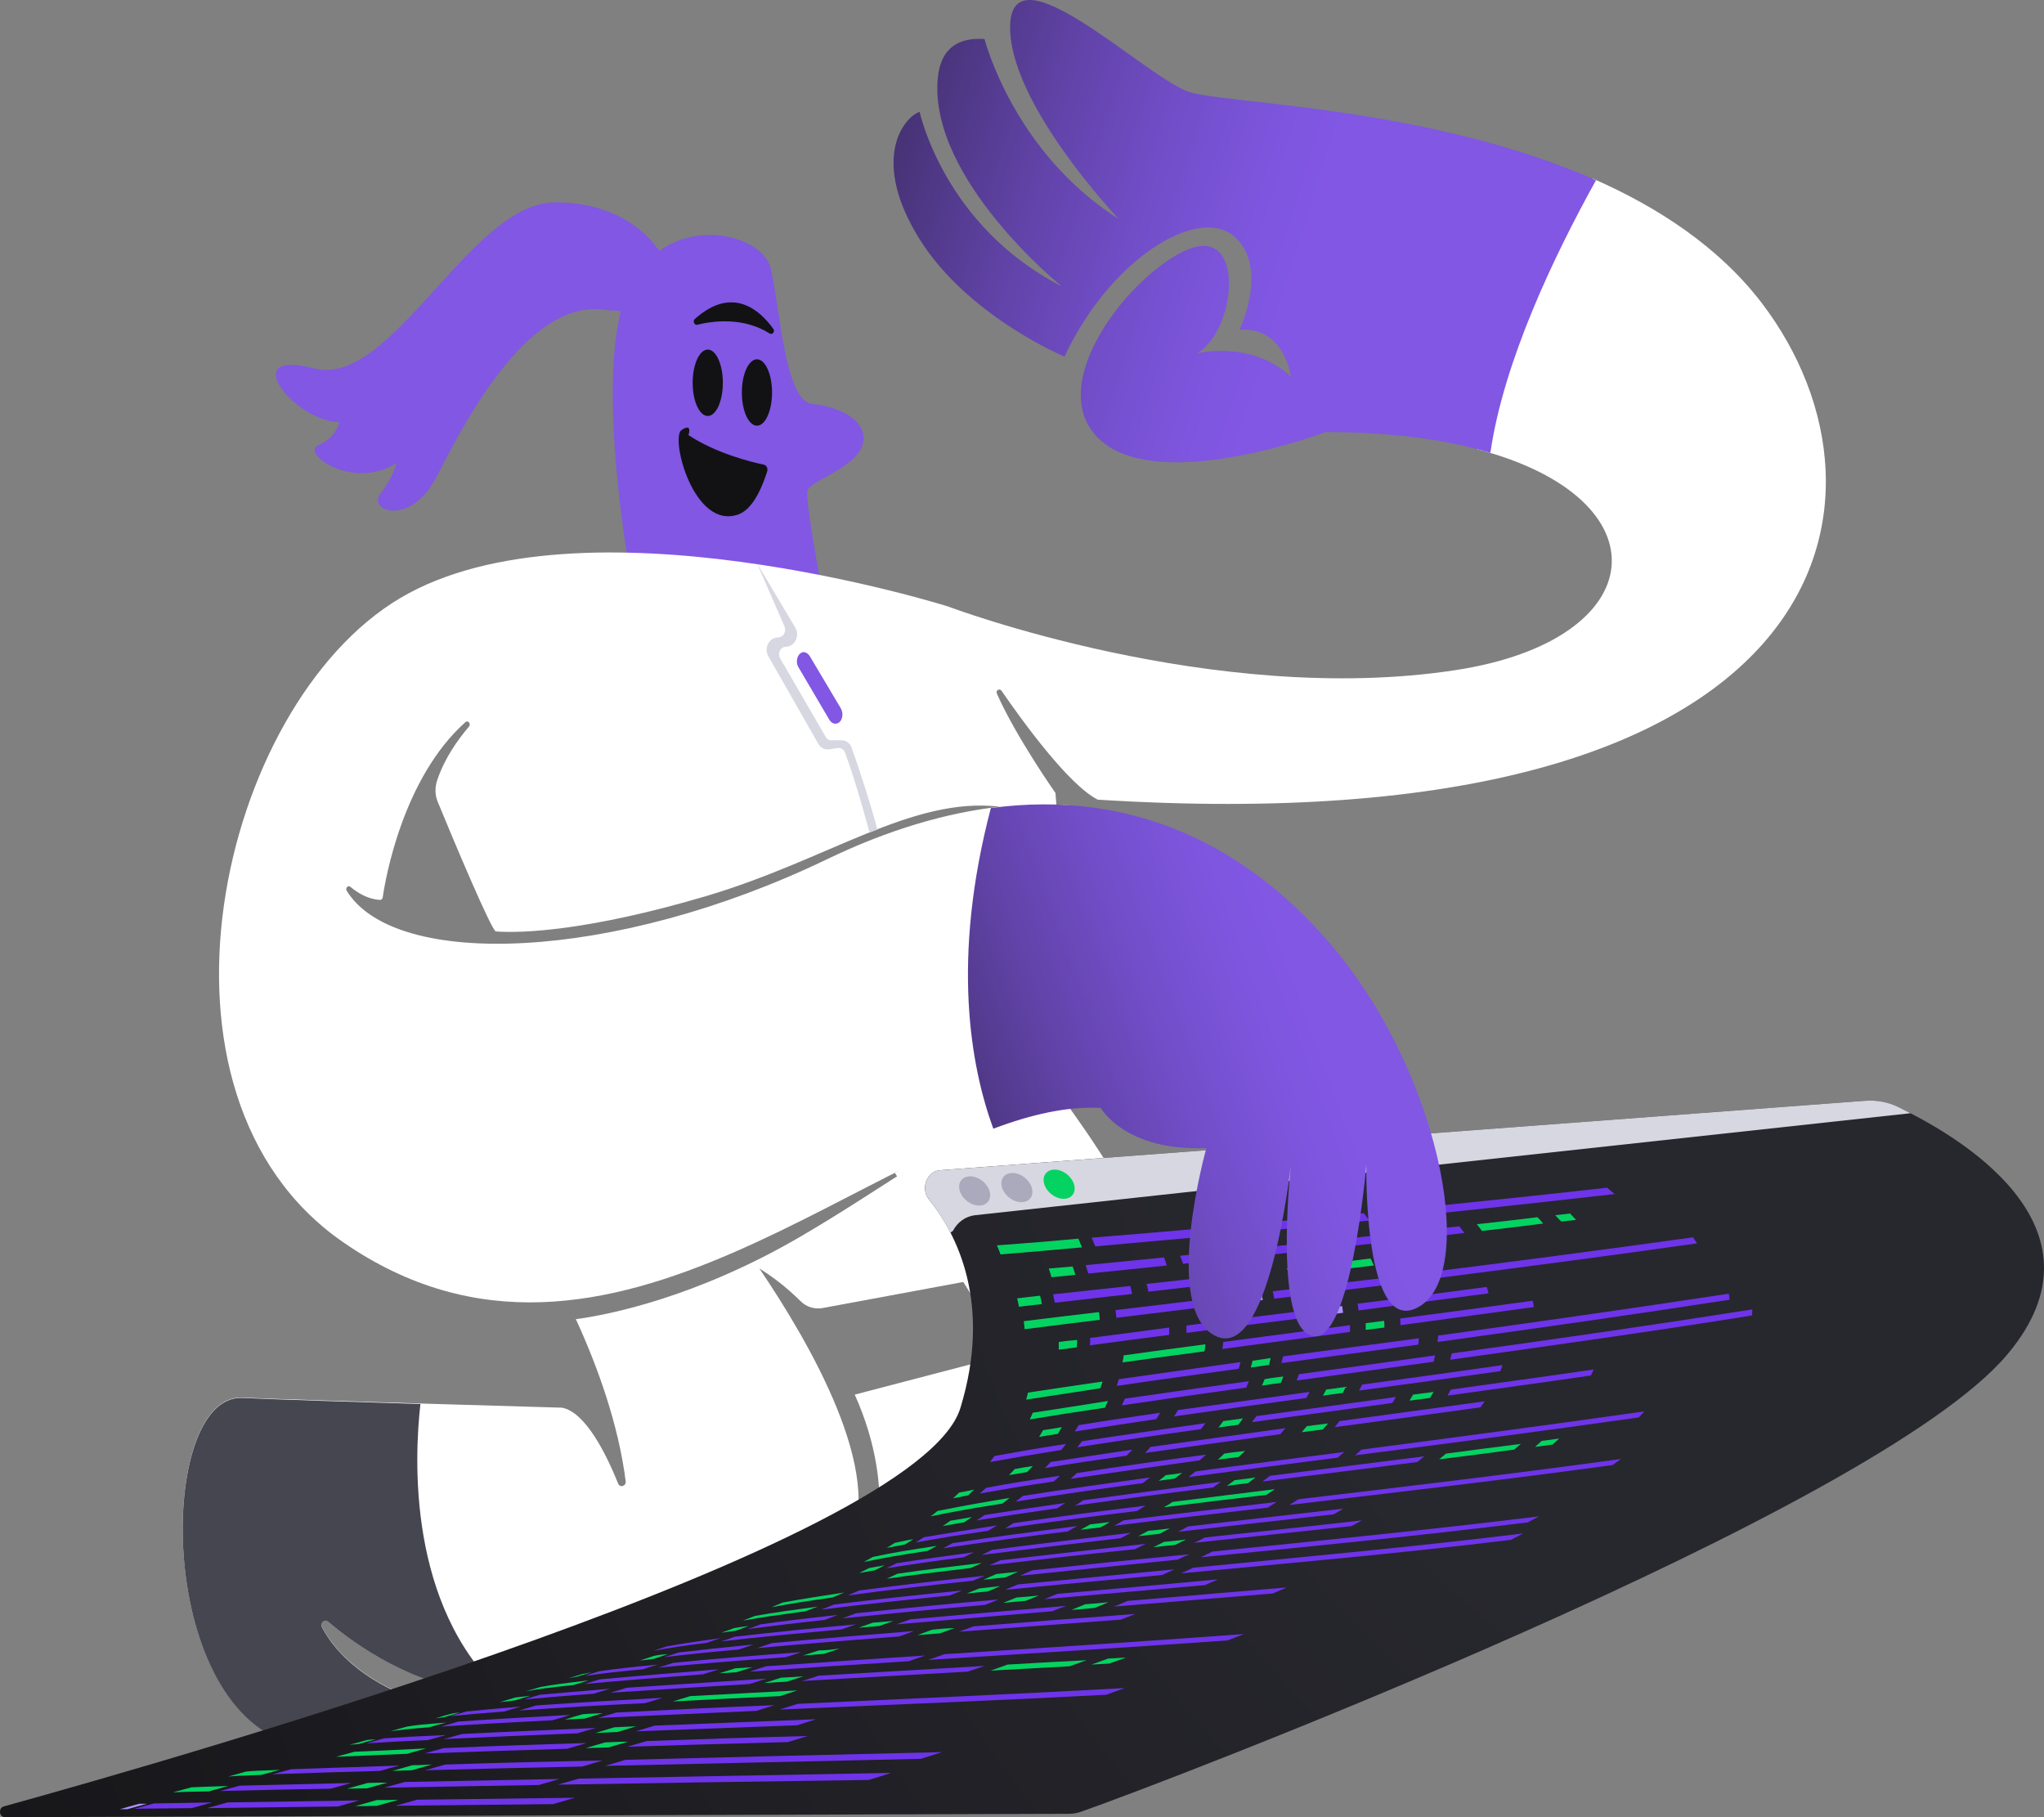 <svg width="90" height="80" viewBox="0 0 90 80" fill="none" xmlns="http://www.w3.org/2000/svg">
<rect x="0" y="0" width="90" height="80" fill="#808080" stroke="none"/>
<path d="M27.775 25.43C27.775 25.43 26.06 16.217 27.669 12.732C29.276 9.248 33.542 10.148 33.941 11.832C34.34 13.515 34.552 17.678 35.762 17.782C36.971 17.885 38.287 18.564 37.981 19.583C37.675 20.602 35.655 21.163 35.549 21.606C35.443 22.049 36.254 26.33 36.254 26.33L27.775 25.43Z" fill="#8157E4"/>
<path d="M31.164 18.313C31.531 18.313 31.828 17.659 31.828 16.851C31.828 16.044 31.531 15.39 31.164 15.39C30.797 15.39 30.499 16.044 30.499 16.851C30.499 17.659 30.797 18.313 31.164 18.313Z" fill="#121214"/>
<path d="M33.33 18.741C33.697 18.741 33.994 18.087 33.994 17.28C33.994 16.473 33.697 15.818 33.33 15.818C32.962 15.818 32.665 16.473 32.665 17.28C32.665 18.087 32.962 18.741 33.33 18.741Z" fill="#121214"/>
<path d="M30.698 14.297C31.416 14.12 32.745 13.957 33.888 14.681C34.007 14.755 34.14 14.592 34.047 14.474C33.463 13.662 32.253 12.555 30.592 14.046C30.486 14.135 30.579 14.327 30.698 14.297Z" fill="#121214"/>
<path d="M33.782 20.749C33.821 20.616 33.742 20.469 33.622 20.454C33.051 20.336 31.523 19.952 30.313 19.155C30.313 19.155 30.512 18.594 30.007 18.933C29.503 19.273 30.552 23.377 32.533 22.639C33.223 22.373 33.622 21.251 33.782 20.749Z" fill="#121214"/>
<path d="M29.29 11.492C29.29 11.492 28.173 8.908 24.439 8.908C20.705 8.908 17.25 17.117 13.821 16.217C10.379 15.316 13.01 18.579 14.937 18.579C14.937 18.579 14.831 19.258 14.02 19.598C13.21 19.937 15.535 21.62 17.462 20.38C17.462 20.38 17.356 20.941 16.758 21.724C16.146 22.506 18.073 23.186 19.19 21.045C20.306 18.904 23.137 13.175 26.579 13.633C30.007 14.076 29.29 11.492 29.29 11.492Z" fill="#8157E4"/>
<path d="M46.141 47.518C46.141 47.518 53.45 56.524 52.52 62.578C51.589 68.631 45.476 67.598 45.476 67.598L40.293 68.779L38.3 69.074C38.3 69.074 39.629 65.826 37.635 61.397L44.413 59.625L39.403 51.637L46.141 47.518Z" fill="white"/>
<path d="M25.356 58.075C26.326 60.186 27.23 62.711 27.549 65.206C27.575 65.427 27.296 65.516 27.216 65.309C26.698 64.025 25.781 62.164 24.745 61.972C24.745 61.972 14.379 61.677 10.658 61.529C6.937 61.382 6.804 74.965 12.784 76.737C18.765 78.509 18.366 74.818 18.366 74.818C18.366 74.818 15.429 73.976 14.18 71.628C14.087 71.451 14.286 71.245 14.432 71.377C15.575 72.352 18.259 74.301 21.542 74.522C25.927 74.818 34.964 72.455 37.356 68.026C39.031 64.925 35.629 59.079 33.436 55.845C34.007 56.199 34.619 56.657 35.243 57.277C35.509 57.543 35.868 57.646 36.213 57.587L46.805 55.624L44.28 49.068C41.529 50.264 38.739 52.405 35.243 54.442C30.659 57.115 26.805 57.883 25.356 58.075Z" fill="white"/>
<path d="M14.445 71.392C15.588 72.367 18.273 74.316 21.555 74.537C21.741 74.552 21.941 74.552 22.14 74.566C17.927 70.698 18.246 64.143 18.512 61.81C15.602 61.721 12.399 61.618 10.658 61.544C6.937 61.396 6.804 74.98 12.784 76.752C18.765 78.523 18.366 74.832 18.366 74.832C18.366 74.832 15.429 73.991 14.18 71.643C14.087 71.451 14.286 71.259 14.445 71.392Z" fill="#464650"/>
<path d="M77.57 13.337C75.696 10.886 73.025 9.129 70.128 7.86C69.796 8.775 69.131 9.558 68.241 9.735C67.988 9.779 67.603 9.986 67.337 10.015C67.271 10.06 67.204 10.104 67.138 10.148C67.125 10.163 67.111 10.163 67.098 10.178C67.058 10.222 66.965 10.311 66.872 10.355C66.699 10.517 66.54 10.694 66.367 10.872C66.154 11.108 65.942 11.344 65.742 11.595C65.716 11.625 65.689 11.669 65.663 11.713C65.623 11.802 65.583 11.905 65.53 11.994C65.477 12.186 65.41 12.363 65.37 12.555C65.344 12.703 65.317 12.85 65.291 12.998C65.277 13.234 65.237 13.47 65.224 13.707C65.198 14.312 65.184 14.917 65.198 15.508C65.211 16.659 65.251 17.811 65.171 18.963C65.158 19.243 65.105 19.524 65.038 19.775C73.371 21.945 72.812 28.176 64.068 29.505C53.437 31.129 41.742 26.699 41.742 26.699C41.742 26.699 25.595 21.606 17.622 26.33C9.648 31.055 5.741 48.197 15.097 54.679C26.858 62.829 38.499 49.718 47.164 48.817C46.513 47.606 46.858 45.849 47.669 44.86C47.895 44.579 48.214 44.358 48.559 44.196C48.52 44.137 48.466 44.063 48.426 44.004C48.386 43.974 48.267 43.812 48.161 43.694C47.948 43.443 47.735 43.206 47.51 42.985C46.685 42.158 45.662 41.435 45.144 40.298C44.719 39.353 44.626 38.393 44.998 37.404C45.317 36.577 46.021 35.647 46.885 35.529C47.031 35.514 47.177 35.484 47.31 35.47C47.044 35.455 46.779 35.425 46.513 35.425L46.473 34.909C46.473 34.909 44.745 32.458 43.895 30.538C43.828 30.405 44.001 30.287 44.094 30.405C45.051 31.793 47.058 34.554 48.334 35.204C80.892 37.256 84.215 22.049 77.57 13.337ZM44.028 35.514C41.675 35.78 39.124 36.518 36.373 37.847C27.07 42.321 17.409 42.69 15.269 39.22C15.19 39.102 15.323 38.954 15.429 39.043C15.748 39.308 16.2 39.589 16.731 39.618C16.784 39.618 16.838 39.574 16.851 39.515C16.957 38.748 17.728 34.259 20.492 31.793C20.612 31.69 20.745 31.867 20.652 31.985C20.147 32.576 19.575 33.388 19.256 34.333C19.137 34.672 19.15 35.041 19.296 35.352C19.881 36.784 21.648 40.992 21.834 41.006C23.004 41.095 25.981 40.962 31.07 39.456C36.466 37.862 40.134 35.056 44.028 35.514Z" fill="white"/>
<path d="M41.383 51.519C40.812 51.563 40.519 52.331 40.905 52.804C42.127 54.324 43.695 57.381 42.287 61.987C40.426 68.07 8.067 77.343 0.159 79.528C-0.08 79.601 -0.04 80 0.213 80L47.058 79.852C47.244 79.852 47.416 79.823 47.589 79.764C51.031 78.568 82.567 66.564 88.388 59.625C93.185 53.926 85.982 49.88 83.55 48.728C83.085 48.507 82.58 48.419 82.075 48.463L41.383 51.519Z" fill="url(#paint0_radial_628_4)"/>
<path d="M43.895 54.826C43.961 54.988 44.001 55.062 44.054 55.225C45.476 55.106 46.194 55.048 47.642 54.914C47.576 54.767 47.549 54.678 47.483 54.531C46.034 54.664 45.317 54.723 43.895 54.826Z" fill="#04D361"/>
<path d="M46.181 55.845C46.234 55.993 46.247 56.066 46.3 56.229C46.712 56.185 46.925 56.17 47.35 56.126C47.31 55.978 47.284 55.904 47.23 55.756C46.805 55.786 46.593 55.816 46.181 55.845Z" fill="#04D361"/>
<path d="M47.802 55.697C47.855 55.845 47.868 55.919 47.921 56.066C49.277 55.934 49.968 55.86 51.377 55.712C51.323 55.565 51.31 55.506 51.257 55.358C49.848 55.491 49.17 55.565 47.802 55.697Z" fill="#6F33EA"/>
<path d="M51.962 55.284C52.015 55.432 52.041 55.491 52.094 55.638C53.822 55.461 55.536 55.284 57.264 55.092C57.197 54.959 57.171 54.9 57.105 54.767C55.39 54.93 53.676 55.107 51.962 55.284Z" fill="#6F33EA"/>
<path d="M44.785 57.159C44.825 57.306 44.838 57.38 44.865 57.528C45.264 57.484 45.476 57.454 45.875 57.41C45.848 57.262 45.835 57.188 45.795 57.041C45.383 57.085 45.184 57.115 44.785 57.159Z" fill="#04D361"/>
<path d="M46.367 56.982C46.393 57.13 46.42 57.204 46.446 57.351C47.775 57.204 48.453 57.115 49.848 56.967C49.822 56.834 49.809 56.761 49.769 56.613C48.386 56.761 47.709 56.834 46.367 56.982Z" fill="#6F33EA"/>
<path d="M56.666 55.83C56.719 55.963 56.732 56.022 56.772 56.155C58.008 56.007 59.257 55.86 60.493 55.712C60.44 55.594 60.414 55.52 60.347 55.402C58.872 55.594 58.128 55.668 56.666 55.83Z" fill="#04D361"/>
<path d="M50.486 56.524C50.526 56.657 50.539 56.731 50.566 56.864C52.294 56.672 54.035 56.465 55.762 56.273C55.722 56.14 55.696 56.081 55.656 55.948C53.941 56.14 52.214 56.332 50.486 56.524Z" fill="#6F33EA"/>
<path d="M46.619 59.079C46.619 59.211 46.619 59.285 46.619 59.418C46.938 59.374 47.097 59.359 47.416 59.315C47.416 59.182 47.43 59.123 47.43 58.99C47.097 59.019 46.938 59.034 46.619 59.079Z" fill="#04D361"/>
<path d="M48.001 58.901C48.001 59.034 48.001 59.093 47.988 59.226C49.343 59.049 50.048 58.946 51.483 58.768C51.483 58.636 51.483 58.576 51.483 58.444C50.061 58.636 49.357 58.724 48.001 58.901Z" fill="#6F33EA"/>
<path d="M58.314 57.587C58.327 57.705 58.34 57.764 58.34 57.897C58.659 57.853 58.819 57.838 59.138 57.794C59.124 57.676 59.111 57.617 59.098 57.499C58.792 57.528 58.633 57.543 58.314 57.587Z" fill="#AD92FF"/>
<path d="M52.24 58.355C52.24 58.488 52.24 58.547 52.24 58.68C54.048 58.444 55.869 58.207 57.676 57.986C57.663 57.868 57.663 57.809 57.649 57.676C55.842 57.897 54.048 58.119 52.24 58.355Z" fill="#6F33EA"/>
<path d="M59.776 57.395C59.802 57.513 59.802 57.572 59.816 57.691C61.729 57.44 63.63 57.189 65.543 56.938C65.516 56.819 65.49 56.761 65.463 56.657C63.563 56.908 61.676 57.159 59.776 57.395Z" fill="#6F33EA"/>
<path d="M45.928 62.962C45.861 63.08 45.822 63.139 45.755 63.257C46.074 63.198 46.247 63.183 46.579 63.124C46.659 63.006 46.685 62.947 46.752 62.829C46.42 62.888 46.247 62.917 45.928 62.962Z" fill="#04D361"/>
<path d="M47.496 62.74C47.43 62.858 47.39 62.903 47.324 63.021C48.679 62.814 49.41 62.696 50.912 62.475C50.978 62.371 51.018 62.312 51.084 62.194C49.583 62.415 48.852 62.519 47.496 62.74Z" fill="#6F33EA"/>
<path d="M58.393 61.175C58.34 61.278 58.314 61.337 58.247 61.441C58.593 61.397 58.765 61.367 59.124 61.323C59.178 61.219 59.204 61.16 59.257 61.057C58.912 61.101 58.739 61.131 58.393 61.175Z" fill="#04D361"/>
<path d="M51.868 62.076C51.802 62.194 51.775 62.238 51.696 62.356C53.636 62.076 55.576 61.81 57.516 61.544C57.583 61.441 57.609 61.382 57.663 61.278C55.736 61.544 53.809 61.81 51.868 62.076Z" fill="#6F33EA"/>
<path d="M59.975 60.954C59.922 61.057 59.895 61.116 59.842 61.219C61.915 60.939 63.988 60.658 66.061 60.363C66.101 60.26 66.128 60.201 66.154 60.097C64.108 60.393 62.048 60.673 59.975 60.954Z" fill="#6F33EA"/>
<path d="M44.679 64.674C44.586 64.778 44.532 64.836 44.426 64.94C44.745 64.881 44.905 64.866 45.224 64.807C45.33 64.704 45.383 64.644 45.476 64.541C45.157 64.586 44.998 64.615 44.679 64.674Z" fill="#04D361"/>
<path d="M46.26 64.364C46.167 64.468 46.114 64.527 46.008 64.63C47.35 64.409 48.081 64.305 49.609 64.084C49.715 63.98 49.755 63.921 49.862 63.818C48.347 64.04 47.616 64.158 46.26 64.364Z" fill="#6F33EA"/>
<path d="M57.543 62.784C57.45 62.888 57.41 62.947 57.317 63.05C57.689 63.006 57.875 62.976 58.247 62.932C58.34 62.829 58.38 62.77 58.473 62.666C58.101 62.711 57.915 62.74 57.543 62.784Z" fill="#04D361"/>
<path d="M50.659 63.7C50.566 63.803 50.513 63.862 50.42 63.965C52.4 63.685 54.394 63.404 56.373 63.139C56.467 63.035 56.506 62.976 56.599 62.873C54.619 63.153 52.639 63.419 50.659 63.7Z" fill="#6F33EA"/>
<path d="M58.978 62.563C58.899 62.666 58.858 62.725 58.766 62.829C60.905 62.548 63.045 62.253 65.184 61.957C65.264 61.854 65.291 61.795 65.37 61.692C63.244 61.987 61.105 62.267 58.978 62.563Z" fill="#6F33EA"/>
<path d="M42.234 65.708C42.127 65.811 42.074 65.855 41.968 65.959C42.234 65.914 42.366 65.885 42.632 65.826C42.739 65.723 42.792 65.678 42.898 65.575C42.632 65.634 42.499 65.663 42.234 65.708Z" fill="#04D361"/>
<path d="M43.416 65.501C43.31 65.604 43.257 65.649 43.137 65.752C44.32 65.545 44.984 65.427 46.393 65.221C46.513 65.117 46.566 65.073 46.672 64.969C45.264 65.176 44.599 65.279 43.416 65.501Z" fill="#6F33EA"/>
<path d="M53.902 63.995C53.795 64.099 53.742 64.157 53.623 64.261C53.981 64.217 54.167 64.187 54.539 64.143C54.659 64.039 54.712 63.98 54.819 63.877C54.447 63.921 54.26 63.936 53.902 63.995Z" fill="#04D361"/>
<path d="M47.416 64.851C47.31 64.955 47.244 64.999 47.137 65.103C49.038 64.822 50.925 64.556 52.825 64.29C52.931 64.187 52.998 64.143 53.104 64.039C51.204 64.29 49.303 64.556 47.416 64.851Z" fill="#6F33EA"/>
<path d="M45.476 62.194C45.423 62.312 45.396 62.371 45.343 62.489C46.593 62.283 47.257 62.179 48.652 61.973C48.705 61.855 48.732 61.795 48.785 61.677C47.403 61.899 46.725 62.002 45.476 62.194Z" fill="#04D361"/>
<path d="M55.682 60.717C55.642 60.836 55.616 60.88 55.563 60.998C55.895 60.954 56.054 60.924 56.4 60.88C56.453 60.762 56.466 60.717 56.506 60.599C56.174 60.644 56.001 60.658 55.682 60.717Z" fill="#04D361"/>
<path d="M49.529 61.574C49.476 61.692 49.45 61.751 49.397 61.869C51.217 61.603 53.051 61.337 54.872 61.086C54.925 60.968 54.938 60.924 54.991 60.806C53.171 61.057 51.35 61.308 49.529 61.574Z" fill="#6F33EA"/>
<path d="M57.197 60.496C57.158 60.614 57.131 60.658 57.091 60.776C59.098 60.496 61.105 60.23 63.125 59.95C63.151 59.846 63.164 59.787 63.191 59.669C61.198 59.95 59.204 60.23 57.197 60.496Z" fill="#6F33EA"/>
<path d="M63.922 59.581C63.895 59.684 63.882 59.743 63.855 59.861C68.294 59.241 72.719 58.621 77.145 57.912C77.145 57.809 77.158 57.75 77.158 57.646C72.746 58.34 68.334 58.975 63.922 59.581Z" fill="#6F33EA"/>
<path d="M49.477 59.669C49.463 59.802 49.45 59.861 49.423 59.979C50.819 59.787 51.55 59.684 53.038 59.492C53.051 59.374 53.065 59.315 53.078 59.182C51.603 59.374 50.872 59.477 49.477 59.669Z" fill="#04D361"/>
<path d="M60.134 58.252C60.134 58.37 60.134 58.429 60.134 58.547C60.467 58.503 60.626 58.488 60.958 58.444C60.958 58.325 60.958 58.267 60.945 58.148C60.626 58.193 60.467 58.207 60.134 58.252Z" fill="#04D361"/>
<path d="M53.862 59.078C53.849 59.196 53.849 59.256 53.822 59.388C55.696 59.138 57.57 58.886 59.444 58.636C59.444 58.517 59.444 58.458 59.444 58.34C57.583 58.591 55.722 58.827 53.862 59.078Z" fill="#6F33EA"/>
<path d="M61.65 58.045C61.663 58.163 61.663 58.222 61.663 58.34C63.616 58.075 65.583 57.809 67.537 57.543C67.523 57.425 67.51 57.381 67.484 57.263C65.543 57.528 63.59 57.794 61.65 58.045Z" fill="#6F33EA"/>
<path d="M43.788 64.099C43.709 64.202 43.669 64.261 43.589 64.364C44.745 64.158 45.37 64.054 46.725 63.833C46.819 63.729 46.858 63.67 46.938 63.567C45.583 63.774 44.945 63.892 43.788 64.099Z" fill="#6F33EA"/>
<path d="M53.862 62.563C53.782 62.681 53.742 62.725 53.649 62.844C53.995 62.799 54.167 62.77 54.526 62.725C54.606 62.622 54.646 62.563 54.726 62.445C54.38 62.489 54.207 62.519 53.862 62.563Z" fill="#04D361"/>
<path d="M62.221 61.396C62.154 61.5 62.128 61.559 62.061 61.662C62.42 61.618 62.606 61.588 62.965 61.544C63.031 61.441 63.058 61.382 63.124 61.278C62.766 61.323 62.58 61.352 62.221 61.396Z" fill="#04D361"/>
<path d="M47.643 63.449C47.563 63.552 47.523 63.611 47.43 63.715C49.237 63.434 51.058 63.168 52.879 62.917C52.958 62.814 52.998 62.755 53.078 62.651C51.271 62.917 49.463 63.168 47.643 63.449Z" fill="#6F33EA"/>
<path d="M55.324 62.342C55.244 62.445 55.204 62.504 55.124 62.607C57.184 62.327 59.244 62.046 61.304 61.766C61.37 61.662 61.41 61.603 61.463 61.5C59.43 61.78 57.37 62.061 55.324 62.342Z" fill="#6F33EA"/>
<path d="M63.882 61.175C63.829 61.278 63.789 61.337 63.736 61.441C65.835 61.145 67.948 60.865 70.048 60.555C70.101 60.451 70.128 60.392 70.168 60.289C68.068 60.599 65.968 60.88 63.882 61.175Z" fill="#6F33EA"/>
<path d="M58.845 54.575C58.925 54.708 58.952 54.767 59.018 54.9C60.839 54.708 62.659 54.501 64.48 54.28C64.387 54.162 64.347 54.103 64.254 53.985C62.46 54.191 60.653 54.383 58.845 54.575Z" fill="#6F33EA"/>
<path d="M65.025 53.896C65.118 54.014 65.171 54.073 65.251 54.191C66.327 54.073 66.872 53.999 67.948 53.867C67.856 53.748 67.802 53.689 67.696 53.586C66.633 53.719 66.101 53.778 65.025 53.896Z" fill="#04D361"/>
<path d="M68.48 53.498C68.586 53.616 68.64 53.675 68.746 53.778C68.998 53.748 69.131 53.734 69.397 53.704C69.291 53.586 69.238 53.542 69.131 53.424C68.865 53.453 68.733 53.468 68.48 53.498Z" fill="#04D361"/>
<path d="M57.596 54.708C57.663 54.841 57.703 54.9 57.769 55.033C58.075 55.004 58.221 54.989 58.527 54.944C58.46 54.812 58.42 54.752 58.354 54.62C58.048 54.664 57.902 54.679 57.596 54.708Z" fill="#AD92FF"/>
<path d="M45.078 58.163C45.091 58.311 45.104 58.37 45.117 58.517C46.407 58.355 47.071 58.267 48.427 58.104C48.413 57.971 48.413 57.897 48.386 57.764C47.044 57.927 46.367 58.001 45.078 58.163Z" fill="#04D361"/>
<path d="M49.118 57.676C49.131 57.809 49.144 57.882 49.157 58.015C50.885 57.809 52.599 57.587 54.327 57.38C54.314 57.248 54.3 57.188 54.274 57.056C52.546 57.262 50.832 57.469 49.118 57.676Z" fill="#6F33EA"/>
<path d="M56.041 56.849C56.068 56.982 56.081 57.041 56.108 57.174C57.981 56.938 59.869 56.716 61.742 56.48C61.703 56.362 61.676 56.303 61.636 56.185C59.776 56.391 57.915 56.613 56.041 56.849Z" fill="#6F33EA"/>
<path d="M62.433 56.066C62.486 56.185 62.5 56.244 62.54 56.362C66.606 55.845 70.673 55.313 74.726 54.737C74.646 54.634 74.62 54.575 74.54 54.472C70.513 55.033 66.473 55.565 62.433 56.066Z" fill="#6F33EA"/>
<path d="M54.779 56.997C54.806 57.13 54.819 57.189 54.832 57.321C55.138 57.277 55.297 57.263 55.603 57.233C55.576 57.1 55.563 57.041 55.536 56.908C55.231 56.938 55.071 56.967 54.779 56.997Z" fill="#AD92FF"/>
<path d="M45.264 61.308C45.237 61.426 45.21 61.5 45.184 61.618C46.42 61.426 47.084 61.323 48.453 61.116C48.493 60.998 48.506 60.939 48.546 60.821C47.164 61.027 46.499 61.116 45.264 61.308Z" fill="#04D361"/>
<path d="M49.264 60.717C49.224 60.835 49.211 60.894 49.171 61.013C50.952 60.747 52.746 60.511 54.54 60.259C54.58 60.141 54.593 60.082 54.62 59.964C52.825 60.215 51.045 60.466 49.264 60.717Z" fill="#6F33EA"/>
<path d="M56.493 59.713C56.467 59.831 56.453 59.89 56.427 60.008C58.434 59.743 60.44 59.462 62.447 59.196C62.46 59.078 62.473 59.034 62.473 58.916C60.48 59.182 58.486 59.448 56.493 59.713Z" fill="#6F33EA"/>
<path d="M63.324 58.798C63.31 58.916 63.31 58.961 63.297 59.079C67.59 58.488 71.869 57.883 76.161 57.218C76.148 57.115 76.135 57.056 76.121 56.952C71.869 57.602 67.603 58.207 63.324 58.798Z" fill="#6F33EA"/>
<path d="M55.151 59.906C55.124 60.024 55.111 60.083 55.071 60.201C55.39 60.157 55.563 60.142 55.882 60.083C55.908 59.965 55.922 59.906 55.948 59.788C55.629 59.832 55.47 59.861 55.151 59.906Z" fill="#04D361"/>
<path d="M48.068 54.487C48.134 54.634 48.16 54.723 48.227 54.87C49.928 54.723 51.629 54.56 53.33 54.413C53.264 54.265 53.224 54.206 53.144 54.058C51.456 54.206 49.769 54.354 48.068 54.487Z" fill="#6F33EA"/>
<path d="M54.832 53.896C54.912 54.029 54.951 54.103 55.031 54.25C56.785 54.088 58.54 53.911 60.294 53.734C60.201 53.601 60.148 53.542 60.055 53.409C58.314 53.586 56.573 53.748 54.832 53.896Z" fill="#6F33EA"/>
<path d="M60.666 53.35C60.772 53.483 60.812 53.542 60.919 53.675C64.307 53.32 67.709 52.951 71.098 52.567C70.965 52.464 70.899 52.405 70.766 52.287C67.39 52.67 64.028 53.01 60.666 53.35Z" fill="#6F33EA"/>
<path d="M53.756 53.999C53.835 54.147 53.875 54.206 53.942 54.354C54.181 54.324 54.301 54.324 54.54 54.295C54.46 54.162 54.433 54.088 54.354 53.94C54.114 53.97 53.995 53.97 53.756 53.999Z" fill="#AD92FF"/>
<path d="M41.277 66.52C41.157 66.623 41.104 66.668 40.971 66.756C42.074 66.535 42.712 66.416 44.134 66.195C44.267 66.092 44.333 66.047 44.453 65.944C43.044 66.18 42.393 66.298 41.277 66.52Z" fill="#04D361"/>
<path d="M41.848 66.948C41.715 67.037 41.649 67.096 41.502 67.184C41.861 67.125 42.047 67.081 42.446 67.022C42.592 66.933 42.659 66.874 42.792 66.786C42.406 66.859 42.22 66.889 41.848 66.948Z" fill="#04D361"/>
<path d="M43.35 66.697C43.217 66.8 43.137 66.844 43.004 66.933C44.307 66.726 45.024 66.623 46.553 66.402C46.699 66.298 46.765 66.254 46.911 66.165C45.37 66.387 44.652 66.49 43.35 66.697Z" fill="#6F33EA"/>
<path d="M47.695 66.047C47.549 66.151 47.483 66.195 47.337 66.284C49.357 66.003 51.39 65.737 53.41 65.486C53.543 65.383 53.623 65.339 53.755 65.235C51.735 65.501 49.715 65.781 47.695 66.047Z" fill="#6F33EA"/>
<path d="M39.403 67.922C39.257 68.011 39.19 68.055 39.044 68.144C39.35 68.085 39.509 68.055 39.841 67.996C39.987 67.908 40.067 67.863 40.214 67.76C39.868 67.819 39.709 67.863 39.403 67.922Z" fill="#04D361"/>
<path d="M40.692 67.671C40.546 67.76 40.466 67.804 40.32 67.908C41.45 67.701 42.101 67.598 43.509 67.391C43.669 67.302 43.749 67.243 43.895 67.155C42.486 67.376 41.835 67.48 40.692 67.671Z" fill="#6F33EA"/>
<path d="M51.629 66.121C51.483 66.224 51.403 66.269 51.244 66.357C52.745 66.165 54.26 65.988 55.762 65.811C55.908 65.708 55.988 65.663 56.134 65.56C54.633 65.752 53.131 65.929 51.629 66.121Z" fill="#04D361"/>
<path d="M44.639 67.052C44.479 67.14 44.413 67.199 44.254 67.288C46.181 67.007 48.121 66.756 50.061 66.52C50.22 66.417 50.3 66.372 50.446 66.284C48.493 66.52 46.566 66.771 44.639 67.052Z" fill="#6F33EA"/>
<path d="M38.273 69.03C38.1 69.119 38.008 69.163 37.835 69.251C38.1 69.207 38.233 69.177 38.513 69.133C38.699 69.045 38.778 69.001 38.951 68.912C38.672 68.956 38.539 68.986 38.273 69.03Z" fill="#04D361"/>
<path d="M39.469 68.823C39.297 68.912 39.204 68.956 39.018 69.044C40.24 68.853 40.931 68.749 42.433 68.557C42.619 68.469 42.712 68.424 42.885 68.336C41.383 68.543 40.692 68.631 39.469 68.823Z" fill="#6F33EA"/>
<path d="M50.566 67.391C50.393 67.48 50.3 67.539 50.114 67.627C50.486 67.583 50.686 67.568 51.058 67.524C51.244 67.436 51.324 67.376 51.51 67.288C51.124 67.332 50.938 67.362 50.566 67.391Z" fill="#04D361"/>
<path d="M43.682 68.232C43.496 68.321 43.403 68.365 43.23 68.454C45.263 68.203 47.297 67.952 49.343 67.716C49.529 67.627 49.622 67.568 49.795 67.48C47.748 67.73 45.715 67.967 43.682 68.232Z" fill="#6F33EA"/>
<path d="M52.307 67.199C52.134 67.302 52.041 67.347 51.868 67.435C54.154 67.184 56.44 66.918 58.726 66.667C58.898 66.564 58.978 66.52 59.151 66.416C56.865 66.682 54.579 66.933 52.307 67.199Z" fill="#6F33EA"/>
<path d="M32.333 71.673C32.107 71.761 32.001 71.791 31.762 71.879C32.001 71.85 32.134 71.82 32.4 71.791C32.626 71.702 32.745 71.673 32.971 71.584C32.718 71.614 32.586 71.628 32.333 71.673Z" fill="#04D361"/>
<path d="M33.489 71.51C33.263 71.599 33.144 71.643 32.918 71.717C34.1 71.57 34.791 71.481 36.306 71.318C36.546 71.23 36.665 71.186 36.891 71.097C35.363 71.259 34.672 71.348 33.489 71.51Z" fill="#6F33EA"/>
<path d="M44.759 70.329C44.52 70.418 44.4 70.477 44.174 70.566C44.559 70.536 44.759 70.506 45.157 70.477C45.397 70.388 45.516 70.329 45.742 70.241C45.343 70.285 45.157 70.3 44.759 70.329Z" fill="#04D361"/>
<path d="M37.689 71.023C37.449 71.112 37.33 71.156 37.09 71.245C39.177 71.038 41.277 70.831 43.363 70.654C43.602 70.565 43.722 70.521 43.961 70.418C41.861 70.595 39.775 70.802 37.689 71.023Z" fill="#6F33EA"/>
<path d="M46.566 70.167C46.327 70.255 46.221 70.315 45.981 70.403C48.334 70.197 50.699 69.99 53.051 69.783C53.29 69.68 53.397 69.635 53.623 69.532C51.27 69.753 48.918 69.96 46.566 70.167Z" fill="#6F33EA"/>
<path d="M28.798 72.898C28.546 72.987 28.426 73.016 28.174 73.105C28.4 73.075 28.519 73.061 28.785 73.031C29.038 72.942 29.157 72.913 29.41 72.824C29.144 72.839 29.024 72.854 28.798 72.898Z" fill="#04D361"/>
<path d="M29.875 72.751C29.622 72.839 29.502 72.869 29.236 72.957C30.366 72.824 31.044 72.751 32.532 72.618C32.798 72.529 32.918 72.485 33.183 72.396C31.695 72.544 31.017 72.618 29.875 72.751Z" fill="#6F33EA"/>
<path d="M41.051 71.746C40.785 71.835 40.665 71.894 40.4 71.983C40.785 71.953 40.984 71.939 41.383 71.909C41.649 71.82 41.782 71.761 42.034 71.673C41.649 71.688 41.45 71.702 41.051 71.746Z" fill="#04D361"/>
<path d="M33.981 72.337C33.728 72.426 33.595 72.47 33.33 72.558C35.416 72.366 37.502 72.204 39.589 72.042C39.855 71.953 39.988 71.909 40.24 71.805C38.154 71.968 36.067 72.145 33.981 72.337Z" fill="#6F33EA"/>
<path d="M42.871 71.599C42.606 71.688 42.486 71.746 42.22 71.835C44.599 71.658 46.965 71.481 49.343 71.304C49.609 71.2 49.729 71.156 49.994 71.053C47.616 71.23 45.237 71.407 42.871 71.599Z" fill="#6F33EA"/>
<path d="M25.648 73.695C25.396 73.769 25.276 73.814 25.024 73.887C25.17 73.858 25.236 73.843 25.409 73.814C25.662 73.74 25.795 73.695 26.047 73.622C25.874 73.651 25.795 73.666 25.648 73.695Z" fill="#04D361"/>
<path d="M26.379 73.577C26.127 73.651 25.994 73.695 25.741 73.784C26.539 73.666 27.07 73.607 28.306 73.489C28.572 73.4 28.705 73.356 28.971 73.282C27.722 73.4 27.19 73.459 26.379 73.577Z" fill="#6F33EA"/>
<path d="M36.041 72.662C35.775 72.751 35.629 72.795 35.35 72.883C35.722 72.854 35.908 72.839 36.28 72.809C36.559 72.721 36.692 72.677 36.971 72.573C36.599 72.632 36.413 72.647 36.041 72.662Z" fill="#04D361"/>
<path d="M29.635 73.208C29.37 73.297 29.237 73.341 28.971 73.415C30.845 73.238 32.719 73.09 34.592 72.957C34.871 72.869 35.004 72.824 35.283 72.736C33.396 72.869 31.522 73.016 29.635 73.208Z" fill="#6F33EA"/>
<path d="M33.237 71.141C33.024 71.23 32.918 71.259 32.705 71.348C33.609 71.185 34.18 71.112 35.469 70.934C35.695 70.846 35.802 70.801 36.014 70.728C34.725 70.905 34.154 70.979 33.237 71.141Z" fill="#04D361"/>
<path d="M43.124 69.93C42.898 70.019 42.792 70.064 42.566 70.152C42.925 70.122 43.111 70.093 43.483 70.064C43.709 69.975 43.815 69.93 44.041 69.827C43.669 69.871 43.483 69.886 43.124 69.93Z" fill="#04D361"/>
<path d="M36.719 70.639C36.493 70.728 36.386 70.772 36.16 70.861C38.047 70.625 39.921 70.433 41.808 70.241C42.034 70.152 42.141 70.108 42.367 70.019C40.48 70.211 38.592 70.403 36.719 70.639Z" fill="#6F33EA"/>
<path d="M44.825 69.753C44.599 69.842 44.493 69.886 44.267 69.99C46.566 69.768 48.865 69.546 51.164 69.34C51.39 69.236 51.496 69.192 51.709 69.089C49.41 69.31 47.124 69.532 44.825 69.753Z" fill="#6F33EA"/>
<path d="M52.546 69.015C52.333 69.118 52.227 69.163 52.001 69.266C56.852 68.808 61.702 68.38 66.526 67.79C66.739 67.686 66.845 67.627 67.058 67.509C62.234 68.1 57.383 68.543 52.546 69.015Z" fill="#6F33EA"/>
<path d="M39.523 69.281C39.337 69.369 39.23 69.413 39.044 69.502C40.386 69.31 41.13 69.222 42.739 69.03C42.938 68.941 43.031 68.897 43.23 68.808C41.622 69 40.865 69.089 39.523 69.281Z" fill="#04D361"/>
<path d="M51.257 67.878C51.071 67.967 50.978 68.026 50.778 68.114C51.164 68.07 51.363 68.055 51.749 68.011C51.948 67.908 52.041 67.863 52.227 67.775C51.842 67.819 51.642 67.849 51.257 67.878Z" fill="#04D361"/>
<path d="M44.054 68.69C43.855 68.779 43.762 68.823 43.562 68.912C45.702 68.661 47.829 68.424 49.968 68.203C50.167 68.114 50.26 68.055 50.447 67.967C48.32 68.203 46.194 68.439 44.054 68.69Z" fill="#6F33EA"/>
<path d="M53.051 67.686C52.865 67.79 52.772 67.834 52.573 67.922C54.885 67.671 57.197 67.435 59.51 67.184C59.696 67.081 59.789 67.037 59.962 66.933C57.663 67.199 55.35 67.435 53.051 67.686Z" fill="#6F33EA"/>
<path d="M29.343 72.485C29.117 72.559 28.997 72.603 28.772 72.677C29.489 72.544 29.968 72.47 31.124 72.323C31.363 72.234 31.483 72.204 31.735 72.116C30.566 72.278 30.061 72.352 29.343 72.485Z" fill="#6F33EA"/>
<path d="M38.433 71.436C38.18 71.525 38.061 71.569 37.808 71.658C38.167 71.628 38.34 71.614 38.712 71.584C38.965 71.495 39.084 71.451 39.337 71.363C38.965 71.392 38.778 71.407 38.433 71.436Z" fill="#04D361"/>
<path d="M47.788 70.625C47.549 70.728 47.416 70.772 47.177 70.876C47.589 70.846 47.788 70.831 48.2 70.787C48.453 70.684 48.572 70.639 48.812 70.536C48.4 70.58 48.2 70.595 47.788 70.625Z" fill="#04D361"/>
<path d="M32.346 72.056C32.107 72.145 31.987 72.189 31.735 72.263C33.516 72.057 35.297 71.894 37.064 71.732C37.316 71.643 37.436 71.599 37.688 71.51C35.908 71.673 34.127 71.85 32.346 72.056Z" fill="#6F33EA"/>
<path d="M40.094 71.288C39.842 71.377 39.722 71.421 39.469 71.51C41.755 71.318 44.041 71.126 46.327 70.934C46.579 70.831 46.699 70.787 46.952 70.698C44.666 70.89 42.38 71.082 40.094 71.288Z" fill="#6F33EA"/>
<path d="M49.662 70.477C49.423 70.58 49.29 70.624 49.051 70.728C51.377 70.536 53.716 70.344 56.041 70.152C56.294 70.049 56.413 69.989 56.653 69.886C54.314 70.078 51.988 70.285 49.662 70.477Z" fill="#6F33EA"/>
<path d="M55.921 64.97C55.788 65.073 55.722 65.117 55.589 65.221C57.862 64.94 60.134 64.66 62.407 64.364C62.526 64.261 62.593 64.217 62.712 64.113C60.453 64.394 58.181 64.689 55.921 64.97Z" fill="#6F33EA"/>
<path d="M63.669 63.995C63.55 64.099 63.483 64.143 63.364 64.246C64.693 64.084 65.357 63.995 66.673 63.818C66.792 63.715 66.845 63.67 66.965 63.567C65.663 63.73 64.998 63.818 63.669 63.995Z" fill="#04D361"/>
<path d="M67.882 63.434C67.763 63.538 67.709 63.596 67.59 63.7C67.895 63.656 68.055 63.641 68.361 63.596C68.48 63.493 68.533 63.434 68.653 63.331C68.347 63.375 68.201 63.39 67.882 63.434Z" fill="#04D361"/>
<path d="M54.367 65.161C54.234 65.265 54.167 65.309 54.021 65.412C54.394 65.368 54.58 65.338 54.952 65.294C55.085 65.191 55.151 65.147 55.284 65.043C54.925 65.102 54.739 65.117 54.367 65.161Z" fill="#04D361"/>
<path d="M38.433 68.543C38.273 68.631 38.194 68.675 38.034 68.764C38.991 68.572 39.562 68.469 40.838 68.277C41.011 68.188 41.091 68.144 41.25 68.055C39.988 68.247 39.403 68.336 38.433 68.543Z" fill="#04D361"/>
<path d="M41.941 67.937C41.782 68.026 41.689 68.07 41.529 68.159C43.35 67.893 45.171 67.642 47.005 67.421C47.177 67.332 47.257 67.273 47.43 67.184C45.596 67.421 43.775 67.657 41.941 67.937Z" fill="#6F33EA"/>
<path d="M49.476 66.933C49.317 67.022 49.224 67.081 49.064 67.169C51.31 66.889 53.569 66.638 55.815 66.372C55.975 66.269 56.054 66.224 56.214 66.121C53.968 66.387 51.722 66.653 49.476 66.933Z" fill="#6F33EA"/>
<path d="M57.171 66.003C57.011 66.106 56.932 66.15 56.772 66.254C61.516 65.693 66.274 65.147 71.005 64.497C71.151 64.394 71.231 64.335 71.364 64.231C66.646 64.881 61.915 65.442 57.171 66.003Z" fill="#6F33EA"/>
<path d="M48.001 67.111C47.842 67.199 47.749 67.258 47.576 67.347C47.922 67.302 48.108 67.288 48.453 67.243C48.626 67.155 48.706 67.096 48.865 67.007C48.52 67.052 48.347 67.066 48.001 67.111Z" fill="#04D361"/>
<path d="M34.459 70.551C34.26 70.639 34.167 70.669 33.968 70.757C34.845 70.595 35.389 70.506 36.652 70.329C36.865 70.241 36.958 70.196 37.17 70.108C35.908 70.3 35.35 70.388 34.459 70.551Z" fill="#04D361"/>
<path d="M37.835 70.019C37.635 70.108 37.529 70.152 37.316 70.24C39.151 69.989 40.998 69.783 42.832 69.591C43.044 69.502 43.151 69.458 43.363 69.369C41.516 69.561 39.669 69.783 37.835 70.019Z" fill="#6F33EA"/>
<path d="M45.45 69.133C45.237 69.222 45.131 69.266 44.918 69.37C47.23 69.133 49.543 68.897 51.855 68.661C52.068 68.557 52.161 68.513 52.373 68.425C50.074 68.646 47.762 68.882 45.45 69.133Z" fill="#6F33EA"/>
<path d="M53.383 68.306C53.184 68.41 53.078 68.454 52.879 68.557C57.676 68.085 62.474 67.612 67.271 67.022C67.47 66.919 67.563 66.86 67.763 66.756C62.965 67.347 58.168 67.819 53.383 68.306Z" fill="#6F33EA"/>
<path d="M43.868 69.296C43.642 69.399 43.522 69.443 43.296 69.546C43.682 69.502 43.881 69.488 44.267 69.443C44.493 69.34 44.612 69.296 44.838 69.192C44.453 69.237 44.253 69.251 43.868 69.296Z" fill="#04D361"/>
<path d="M45.038 65.855C44.918 65.959 44.852 66.003 44.719 66.106C46.579 65.811 48.44 65.545 50.313 65.294C50.446 65.191 50.5 65.147 50.633 65.043C48.759 65.309 46.898 65.56 45.038 65.855Z" fill="#6F33EA"/>
<path d="M52.639 64.778C52.519 64.881 52.453 64.925 52.333 65.029C54.526 64.733 56.706 64.453 58.898 64.172C59.018 64.069 59.071 64.025 59.191 63.921C56.985 64.202 54.805 64.482 52.639 64.778Z" fill="#6F33EA"/>
<path d="M59.948 63.818C59.842 63.921 59.776 63.965 59.669 64.069C63.842 63.537 68.002 62.991 72.161 62.4C72.254 62.297 72.308 62.238 72.401 62.135C68.254 62.725 64.108 63.272 59.948 63.818Z" fill="#6F33EA"/>
<path d="M51.337 64.94C51.217 65.043 51.151 65.088 51.018 65.191C51.31 65.147 51.443 65.132 51.735 65.088C51.868 64.984 51.921 64.94 52.054 64.837C51.762 64.896 51.616 64.91 51.337 64.94Z" fill="#04D361"/>
<path d="M23.788 74.271C23.535 74.345 23.402 74.389 23.137 74.463C23.681 74.36 24.12 74.301 25.25 74.183C25.529 74.094 25.662 74.065 25.927 73.976C24.798 74.109 24.346 74.168 23.788 74.271Z" fill="#04D361"/>
<path d="M22.698 74.729C22.419 74.817 22.286 74.847 22.007 74.936C22.246 74.906 22.379 74.891 22.658 74.862C22.937 74.773 23.084 74.744 23.363 74.655C23.07 74.685 22.937 74.699 22.698 74.729Z" fill="#04D361"/>
<path d="M23.775 74.611C23.496 74.7 23.349 74.729 23.07 74.818C24.08 74.729 24.705 74.67 26.127 74.567C26.419 74.478 26.565 74.434 26.858 74.345C25.422 74.463 24.798 74.522 23.775 74.611Z" fill="#6F33EA"/>
<path d="M27.602 74.301C27.309 74.389 27.163 74.434 26.871 74.522C28.917 74.389 30.964 74.256 32.997 74.138C33.303 74.05 33.449 73.991 33.742 73.902C31.708 74.035 29.648 74.168 27.602 74.301Z" fill="#6F33EA"/>
<path d="M19.841 75.453C19.562 75.526 19.429 75.571 19.15 75.659C19.283 75.63 19.363 75.63 19.549 75.6C19.828 75.511 19.974 75.482 20.253 75.393C20.054 75.408 19.974 75.423 19.841 75.453Z" fill="#04D361"/>
<path d="M20.532 75.349C20.253 75.438 20.107 75.467 19.814 75.556C20.519 75.482 21.011 75.438 22.193 75.349C22.499 75.26 22.645 75.216 22.937 75.128C21.755 75.231 21.25 75.275 20.532 75.349Z" fill="#6F33EA"/>
<path d="M30.393 74.67C30.087 74.759 29.928 74.817 29.622 74.906C31.19 74.817 32.772 74.744 34.34 74.67C34.645 74.567 34.805 74.522 35.111 74.419C33.542 74.507 31.961 74.581 30.393 74.67Z" fill="#04D361"/>
<path d="M23.602 75.083C23.31 75.172 23.15 75.216 22.858 75.305C24.705 75.172 26.552 75.068 28.399 74.98C28.705 74.891 28.864 74.847 29.17 74.744C27.309 74.847 25.449 74.95 23.602 75.083Z" fill="#6F33EA"/>
<path d="M16.146 76.604C15.841 76.693 15.695 76.737 15.389 76.811C15.535 76.796 15.615 76.796 15.788 76.781C16.093 76.693 16.253 76.648 16.558 76.575C16.386 76.575 16.293 76.589 16.146 76.604Z" fill="#04D361"/>
<path d="M16.904 76.53C16.599 76.619 16.439 76.663 16.133 76.752C16.971 76.693 17.529 76.663 18.844 76.604C19.163 76.516 19.323 76.471 19.642 76.383C18.326 76.442 17.755 76.471 16.904 76.53Z" fill="#6F33EA"/>
<path d="M27.044 76.043C26.712 76.147 26.552 76.191 26.22 76.294C26.605 76.279 26.791 76.265 27.19 76.25C27.522 76.147 27.695 76.102 28.014 75.999C27.615 76.013 27.429 76.028 27.044 76.043Z" fill="#04D361"/>
<path d="M20.346 76.338C20.027 76.427 19.868 76.471 19.535 76.56C21.502 76.471 23.456 76.382 25.423 76.309C25.755 76.205 25.914 76.161 26.247 76.072C24.28 76.161 22.313 76.235 20.346 76.338Z" fill="#6F33EA"/>
<path d="M28.824 75.969C28.492 76.072 28.333 76.117 28.001 76.22C30.366 76.132 32.731 76.043 35.097 75.954C35.429 75.851 35.602 75.792 35.934 75.689C33.556 75.777 31.19 75.88 28.824 75.969Z" fill="#6F33EA"/>
<path d="M6.126 79.409C5.794 79.498 5.621 79.557 5.276 79.646C5.395 79.646 5.462 79.646 5.608 79.646C5.954 79.557 6.126 79.498 6.472 79.409C6.326 79.409 6.246 79.409 6.126 79.409Z" fill="#AD92FF"/>
<path d="M6.778 79.395C6.432 79.483 6.259 79.543 5.914 79.631C6.658 79.616 7.176 79.616 8.439 79.601C8.798 79.498 8.984 79.454 9.342 79.35C8.067 79.38 7.535 79.38 6.778 79.395Z" fill="#6F33EA"/>
<path d="M16.585 79.247C16.213 79.35 16.027 79.409 15.642 79.513C16.014 79.513 16.213 79.513 16.598 79.498C16.971 79.395 17.17 79.336 17.542 79.232C17.157 79.247 16.971 79.247 16.585 79.247Z" fill="#04D361"/>
<path d="M10.02 79.35C9.661 79.454 9.475 79.498 9.117 79.601C11.043 79.572 12.957 79.557 14.884 79.528C15.256 79.424 15.442 79.365 15.814 79.262C13.874 79.291 11.947 79.321 10.02 79.35Z" fill="#6F33EA"/>
<path d="M18.353 79.232C17.98 79.336 17.794 79.395 17.409 79.498C19.721 79.468 22.047 79.454 24.359 79.424C24.745 79.306 24.931 79.262 25.316 79.144C23.004 79.173 20.678 79.203 18.353 79.232Z" fill="#6F33EA"/>
<path d="M8.425 78.686C8.107 78.774 7.934 78.819 7.615 78.907C7.934 78.892 8.266 78.878 9.196 78.863C9.542 78.774 9.715 78.716 10.047 78.627C9.103 78.656 8.758 78.671 8.425 78.686Z" fill="#04D361"/>
<path d="M16.186 78.494C15.828 78.597 15.642 78.641 15.283 78.745C15.628 78.745 15.801 78.73 16.16 78.73C16.518 78.627 16.705 78.582 17.063 78.479C16.705 78.479 16.532 78.479 16.186 78.494Z" fill="#04D361"/>
<path d="M10.552 78.612C10.206 78.701 10.034 78.76 9.688 78.848C11.309 78.804 12.944 78.774 14.565 78.745C14.924 78.642 15.11 78.597 15.469 78.494C13.834 78.538 12.186 78.568 10.552 78.612Z" fill="#6F33EA"/>
<path d="M17.821 78.45C17.462 78.553 17.276 78.597 16.917 78.701C19.19 78.656 21.462 78.627 23.721 78.583C24.093 78.479 24.279 78.42 24.638 78.317C22.366 78.361 20.093 78.405 17.821 78.45Z" fill="#6F33EA"/>
<path d="M25.489 78.302C25.117 78.406 24.931 78.464 24.559 78.568C29.117 78.494 33.688 78.42 38.247 78.361C38.645 78.243 38.831 78.184 39.23 78.051C34.645 78.14 30.061 78.213 25.489 78.302Z" fill="#6F33EA"/>
<path d="M15.601 77.121C15.283 77.21 15.123 77.254 14.791 77.342C15.814 77.298 16.465 77.269 17.927 77.21C18.259 77.121 18.432 77.062 18.764 76.973C17.289 77.047 16.638 77.077 15.601 77.121Z" fill="#04D361"/>
<path d="M26.645 76.708C26.3 76.811 26.127 76.855 25.795 76.959C26.193 76.944 26.393 76.944 26.791 76.929C27.137 76.826 27.309 76.781 27.655 76.678C27.23 76.678 27.031 76.693 26.645 76.708Z" fill="#04D361"/>
<path d="M19.535 76.959C19.203 77.047 19.03 77.106 18.698 77.195C20.784 77.121 22.871 77.047 24.97 76.988C25.316 76.885 25.489 76.841 25.821 76.737C23.721 76.796 21.635 76.87 19.535 76.959Z" fill="#6F33EA"/>
<path d="M28.479 76.648C28.133 76.752 27.961 76.796 27.615 76.899C29.981 76.826 32.346 76.752 34.698 76.693C35.044 76.589 35.217 76.53 35.562 76.427C33.21 76.486 30.845 76.56 28.479 76.648Z" fill="#6F33EA"/>
<path d="M36.041 73.769C35.748 73.873 35.602 73.917 35.297 74.005C37.728 73.873 40.16 73.725 42.606 73.592C42.911 73.489 43.057 73.445 43.35 73.341C40.904 73.489 38.473 73.621 36.041 73.769Z" fill="#6F33EA"/>
<path d="M44.36 73.282C44.067 73.385 43.921 73.445 43.615 73.548C45.038 73.474 45.742 73.43 47.097 73.356C47.403 73.252 47.549 73.193 47.842 73.09C46.486 73.164 45.782 73.193 44.36 73.282Z" fill="#04D361"/>
<path d="M48.798 73.016C48.506 73.12 48.347 73.179 48.054 73.282C48.373 73.267 48.533 73.252 48.838 73.238C49.144 73.134 49.29 73.075 49.583 72.972C49.277 72.987 49.117 73.001 48.798 73.016Z" fill="#04D361"/>
<path d="M34.393 73.858C34.1 73.947 33.954 74.005 33.648 74.094C34.034 74.065 34.233 74.065 34.632 74.035C34.938 73.947 35.084 73.887 35.376 73.799C34.977 73.828 34.778 73.843 34.393 73.858Z" fill="#04D361"/>
<path d="M17.914 76.013C17.635 76.087 17.489 76.132 17.197 76.22C17.582 76.161 17.941 76.117 18.898 76.043C19.203 75.954 19.349 75.91 19.655 75.836C18.685 75.91 18.326 75.94 17.914 76.013Z" fill="#04D361"/>
<path d="M20.173 75.792C19.867 75.881 19.721 75.925 19.416 76.013C21.05 75.895 22.685 75.822 24.319 75.733C24.638 75.644 24.798 75.6 25.104 75.497C23.456 75.585 21.821 75.674 20.173 75.792Z" fill="#6F33EA"/>
<path d="M27.137 75.393C26.818 75.482 26.658 75.541 26.339 75.63C28.665 75.526 30.977 75.423 33.303 75.32C33.622 75.216 33.781 75.172 34.1 75.069C31.775 75.157 29.462 75.275 27.137 75.393Z" fill="#6F33EA"/>
<path d="M35.124 75.01C34.805 75.113 34.645 75.157 34.326 75.261C39.124 75.054 43.908 74.862 48.705 74.611C49.038 74.493 49.21 74.434 49.529 74.316C44.732 74.581 39.921 74.788 35.124 75.01Z" fill="#6F33EA"/>
<path d="M25.662 75.467C25.343 75.556 25.183 75.6 24.878 75.703C25.223 75.689 25.396 75.674 25.741 75.659C26.06 75.571 26.22 75.511 26.539 75.423C26.18 75.438 26.007 75.438 25.662 75.467Z" fill="#04D361"/>
<path d="M10.831 77.992C10.512 78.081 10.366 78.125 10.047 78.213C10.313 78.184 10.618 78.169 11.495 78.14C11.828 78.051 11.987 78.007 12.319 77.918C11.442 77.948 11.123 77.962 10.831 77.992Z" fill="#04D361"/>
<path d="M12.824 77.889C12.492 77.978 12.319 78.022 11.987 78.11C13.569 78.051 15.15 78.007 16.731 77.963C17.077 77.859 17.25 77.815 17.595 77.727C16 77.786 14.406 77.83 12.824 77.889Z" fill="#6F33EA"/>
<path d="M19.602 77.682C19.256 77.785 19.084 77.83 18.725 77.933C21.024 77.874 23.323 77.815 25.636 77.771C25.994 77.667 26.167 77.608 26.526 77.505C24.213 77.549 21.914 77.608 19.602 77.682Z" fill="#6F33EA"/>
<path d="M27.535 77.475C27.177 77.579 27.004 77.638 26.645 77.741C31.283 77.638 35.921 77.534 40.546 77.431C40.918 77.313 41.104 77.254 41.476 77.136C36.838 77.239 32.187 77.357 27.535 77.475Z" fill="#6F33EA"/>
<path d="M18.153 77.712C17.808 77.815 17.635 77.859 17.276 77.962C17.608 77.948 17.781 77.948 18.14 77.933C18.486 77.83 18.672 77.785 19.017 77.682C18.658 77.697 18.486 77.712 18.153 77.712Z" fill="#04D361"/>
<path d="M26.419 73.932C26.14 74.02 26.007 74.05 25.728 74.138C27.469 73.976 29.21 73.843 30.951 73.71C31.243 73.622 31.376 73.578 31.655 73.489C29.915 73.636 28.16 73.769 26.419 73.932Z" fill="#6F33EA"/>
<path d="M33.728 73.356C33.449 73.444 33.303 73.489 33.011 73.592C35.35 73.43 37.675 73.282 40.014 73.134C40.307 73.031 40.44 72.987 40.732 72.883C38.393 73.031 36.068 73.193 33.728 73.356Z" fill="#6F33EA"/>
<path d="M41.582 72.824C41.303 72.928 41.157 72.972 40.865 73.076C45.263 72.795 49.662 72.529 54.048 72.219C54.34 72.101 54.486 72.057 54.766 71.938C50.38 72.263 45.981 72.544 41.582 72.824Z" fill="#6F33EA"/>
<path d="M32.386 73.444C32.107 73.533 31.961 73.577 31.668 73.666C31.961 73.651 32.107 73.636 32.413 73.621C32.705 73.533 32.838 73.489 33.13 73.4C32.824 73.415 32.678 73.43 32.386 73.444Z" fill="#04D361"/>
<path d="M83.564 48.728C83.099 48.507 82.594 48.419 82.089 48.463L41.383 51.519C40.812 51.563 40.52 52.331 40.905 52.803C41.21 53.188 41.543 53.675 41.848 54.265C41.888 54.236 41.915 54.221 41.955 54.191C42.167 53.793 42.526 53.542 42.938 53.498L84.122 49.009C83.922 48.906 83.737 48.817 83.564 48.728Z" fill="#D7D7E1"/>
<path d="M52.32 4.036C50.327 3.297 44.612 -2.313 44.48 1.083C44.347 4.479 49.264 9.646 49.264 9.646C44.612 6.693 43.35 1.718 43.35 1.718C42.26 1.644 41.423 2.057 41.29 3.445C40.892 7.874 46.739 12.599 46.739 12.599C41.556 9.942 40.493 4.922 40.493 4.922C39.695 5.217 38.366 7.136 40.493 10.532C42.619 13.928 46.872 15.7 46.872 15.7C48.865 11.418 52.719 9.056 54.314 10.384C55.908 11.713 54.58 14.519 54.58 14.519C56.573 14.371 56.839 16.586 56.839 16.586C55.111 14.961 52.719 15.552 52.719 15.552C54.447 14.519 54.845 9.942 52.32 10.975C49.795 12.009 45.809 17.029 48.466 19.391C51.124 21.753 58.367 19.022 58.367 19.022C61.304 19.022 63.723 19.361 65.623 19.937C66.208 15.892 68.44 11.241 70.274 7.934C62.846 4.641 53.755 4.567 52.32 4.036Z" fill="url(#paint1_linear_628_4)"/>
<path d="M48.466 48.773C48.466 48.773 49.53 50.692 53.118 50.544C53.118 50.544 51.124 57.632 53.516 58.813C55.842 59.964 56.786 51.74 56.839 51.297C56.839 51.283 56.839 51.283 56.839 51.283V51.297C56.799 51.696 56.095 58.385 57.769 58.813C59.496 59.256 60.161 51.283 60.161 51.283C60.161 51.283 60.028 59.108 62.553 57.484C65.078 55.86 63.351 47.001 58.434 41.39C54.819 37.256 49.902 34.732 43.629 35.573C41.875 42.247 42.739 46.957 43.736 49.688C45.397 49.068 46.978 48.699 48.466 48.773Z" fill="url(#paint2_linear_628_4)"/>
<path d="M43.548 52.836C43.691 52.561 43.523 52.156 43.174 51.931C42.824 51.707 42.425 51.749 42.282 52.024C42.138 52.299 42.306 52.704 42.655 52.929C43.005 53.153 43.404 53.111 43.548 52.836Z" fill="#AAAABC"/>
<path d="M45.408 52.688C45.551 52.413 45.384 52.008 45.034 51.784C44.685 51.559 44.285 51.601 44.142 51.876C43.999 52.152 44.166 52.557 44.516 52.781C44.865 53.005 45.265 52.964 45.408 52.688Z" fill="#AAAABC"/>
<path d="M47.269 52.54C47.412 52.265 47.244 51.86 46.895 51.636C46.545 51.411 46.146 51.453 46.003 51.728C45.859 52.004 46.027 52.409 46.377 52.633C46.726 52.857 47.126 52.816 47.269 52.54Z" fill="#04D361"/>
<path d="M33.33 24.795L35.017 27.63C35.23 27.984 35.004 28.471 34.605 28.471C34.366 28.471 34.22 28.766 34.353 28.988L36.359 32.443C36.413 32.546 36.506 32.59 36.612 32.59H37.051C37.25 32.59 37.436 32.723 37.502 32.93C37.742 33.595 38.26 35.13 38.632 36.518L38.286 36.651C38.286 36.651 37.715 34.495 37.21 33.137C37.157 32.989 37.024 32.915 36.891 32.93L36.506 32.989C36.32 33.019 36.133 32.93 36.027 32.738L33.835 28.899C33.635 28.56 33.835 28.117 34.193 28.072L34.3 28.058C34.512 28.028 34.632 27.792 34.539 27.57L33.33 24.795Z" fill="#D7D7E1"/>
<path d="M35.164 29.387L36.519 31.69C36.612 31.838 36.758 31.897 36.878 31.838H36.891C37.091 31.749 37.157 31.424 37.024 31.188L35.655 28.885C35.589 28.782 35.496 28.722 35.403 28.708C35.137 28.708 34.991 29.106 35.164 29.387Z" fill="#8157E4"/>
<defs>
<radialGradient id="paint0_radial_628_4" cx="0" cy="0" r="1" gradientUnits="userSpaceOnUse" gradientTransform="translate(84.819 41.039) scale(110.213 122.449)">
<stop offset="0.288" stop-color="#27272E"/>
<stop offset="1" stop-color="#121214"/>
</radialGradient>
<linearGradient id="paint1_linear_628_4" x1="69.922" y1="17.856" x2="29.348" y2="5.053" gradientUnits="userSpaceOnUse">
<stop offset="0.328" stop-color="#8157E4"/>
<stop offset="0.395" stop-color="#7D55DD"/>
<stop offset="0.495" stop-color="#724EC9"/>
<stop offset="0.615" stop-color="#6143A8"/>
<stop offset="0.751" stop-color="#49347A"/>
<stop offset="0.898" stop-color="#2A2141"/>
<stop offset="1" stop-color="#121214"/>
</linearGradient>
<linearGradient id="paint2_linear_628_4" x1="69.374" y1="39.137" x2="32.827" y2="52.591" gradientUnits="userSpaceOnUse">
<stop offset="0.328" stop-color="#8157E4"/>
<stop offset="0.395" stop-color="#7D55DD"/>
<stop offset="0.495" stop-color="#724EC9"/>
<stop offset="0.615" stop-color="#6143A8"/>
<stop offset="0.751" stop-color="#49347A"/>
<stop offset="0.898" stop-color="#2A2141"/>
<stop offset="1" stop-color="#121214"/>
</linearGradient>
</defs>
</svg>
